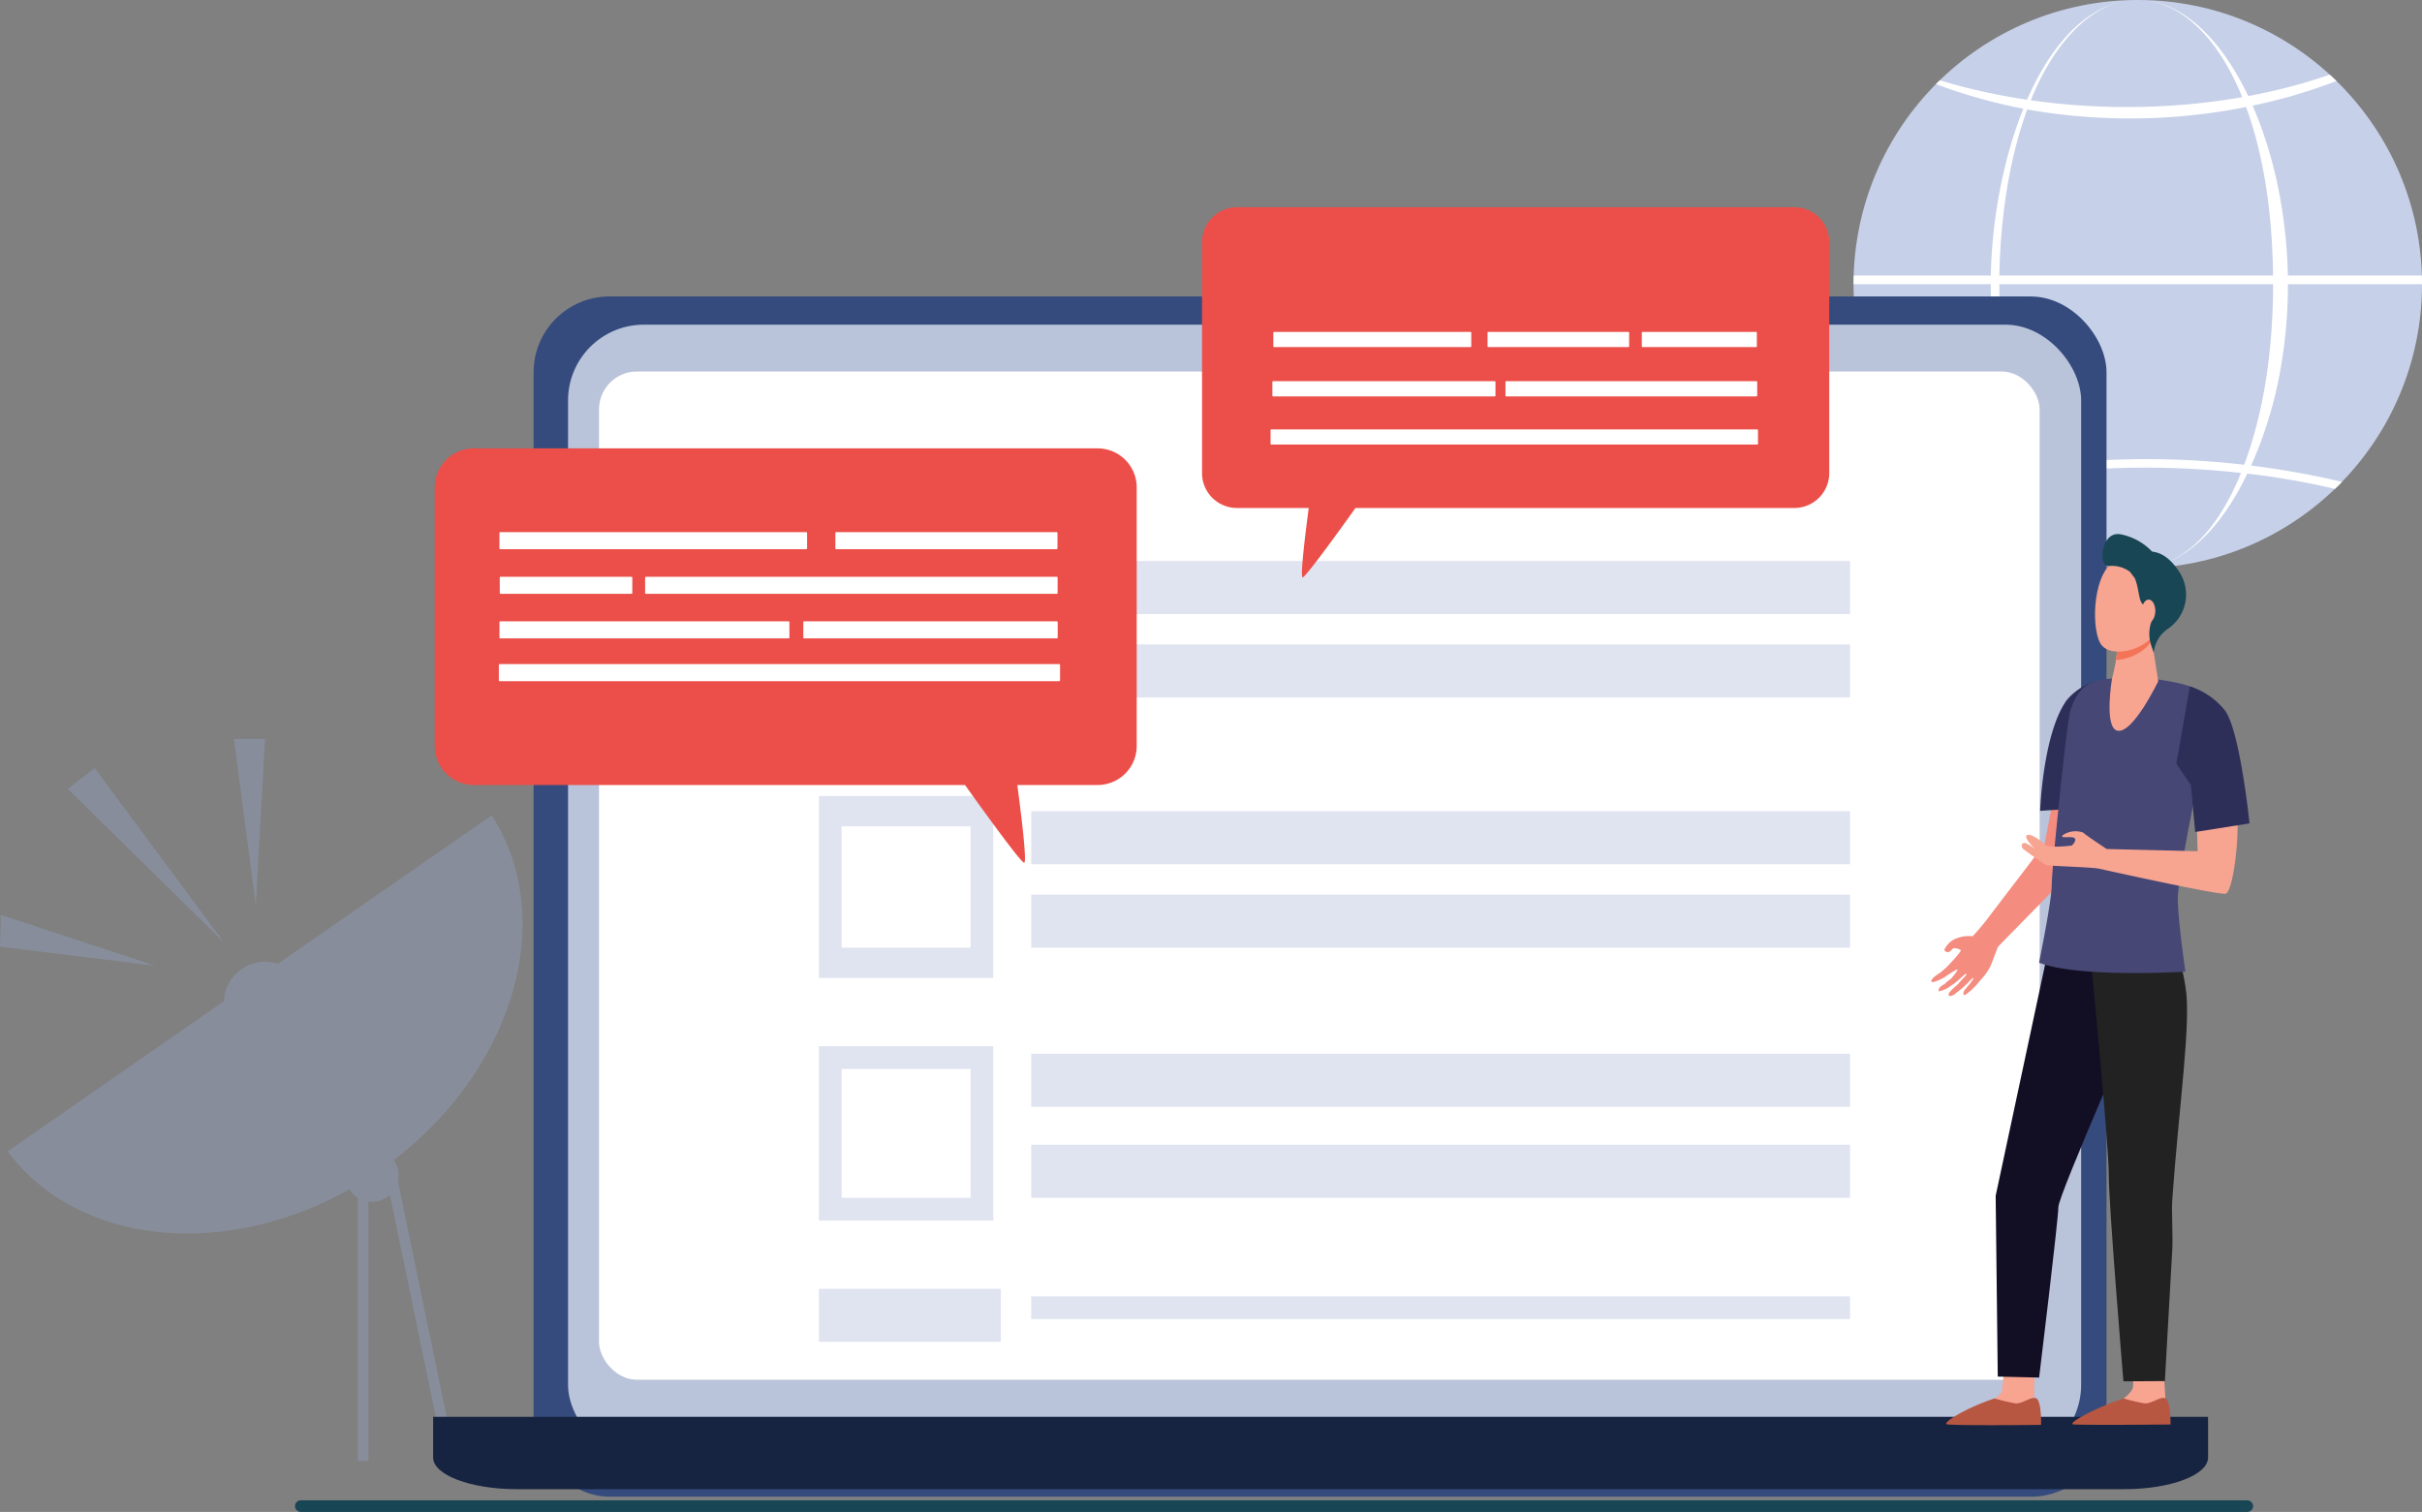 <svg xmlns="http://www.w3.org/2000/svg" width="319.427" height="199.439" viewBox="0 0 319.427 199.439"><rect x="0" y="0" width="319.427" height="199.439" fill="#808080" stroke="none"/><defs><style>.a{fill:#fff;}.b{fill:#184655;}.c{opacity:0.35;}.d{fill:#96a7ce;}.e{fill:#c6d0e8;}.f{fill:#354b7d;}.g{fill:#b9c3da;}.h{fill:#172441;}.i{fill:#f48c7f;}.j{fill:#f7a491;}.k{fill:#b75742;}.l{fill:#120f24;}.m{fill:#222;}.n{fill:#2e2f59;}.o{fill:#464775;}.p{fill:#f47458;}.q{fill:#e0e4f0;}.r{fill:#ec4f49;}.s{fill:#f4fafd;}.t{fill:#b3a15e;}</style></defs><g transform="translate(-579 -302.995)"><rect class="a" width="185.064" height="128.57" transform="translate(660.551 352.003)"/><path class="b" d="M527.229,1741.33a.768.768,0,1,0,0,1.534h256.6a.8.8,0,0,0,.842-.756v-.015a.806.806,0,0,0-.842-.763Z" transform="translate(91.487 -1240.429)"/><g class="c" transform="translate(3780.155 2632)"><ellipse class="d" cx="5.437" cy="5.437" rx="5.437" ry="5.437" transform="translate(-3171.634 -2202.14)"/><path class="d" d="M1706.644,476.78c-17.34,12.037-39.077,10.847-49.055-2.519l63.847-44.322C1730.469,443.962,1723.984,464.744,1706.644,476.78Z" transform="translate(-4857.743 -2651.385)"/><ellipse class="d" cx="3.511" cy="3.511" rx="3.511" ry="3.511" transform="translate(-3155.608 -2177.486)"/><path class="d" d="M1720.007,734.1l1.369-.283-8.055-38.985H1708.5v39.126h1.4V696.227h2.286Z" transform="translate(-4862.46 -2870.26)"/><path class="d" d="M1857.163,371.91l-1.221,21.925-2.882-21.925Z" transform="translate(-5023.36 -2603.436)"/><path class="d" d="M1904.933,416.994l-20.573-20.233,3.537-2.752Z" transform="translate(-5076.566 -2621.697)"/><path class="d" d="M1956.906,512.186l-20.366-6.716-.109,4.2Z" transform="translate(-5137.585 -2713.794)"/></g><circle class="e" cx="37.486" cy="37.486" r="37.486" transform="translate(823.456 302.995)"/><path class="a" d="M2314.287,651.923a64.1,64.1,0,0,1-1.018,11.451c-1.737,9.815-7.569,24.388-17.372,25.932-12.36,1.768-20.8-18.6-20.808-37.383.01-15.515,6.205-35.535,17.976-37.383C2304.634,612.887,2314.278,631.815,2314.287,651.923Zm-1.954,0c-.012-33.206-16.437-45.586-27.431-32.146-6.561,7.954-8.672,21.8-8.674,32.146,0,17.684,6.283,37.333,18.258,37.486a10.7,10.7,0,0,0,1.414-.108c9.855-1.581,14.317-16.011,15.7-26.193a83.927,83.927,0,0,0,.73-11.185Z" transform="translate(-1433.543 -311.441)"/><path class="a" d="M2286.365,671.968q-.443-.431-.9-.848c-16.044,5.571-35.589,5.559-51.419.745-.174.174-.348.333-.507.5l.815.3a69.791,69.791,0,0,0,13.7,3.448,78.285,78.285,0,0,0,30.817-1.746c1.956-.521,1.139-.287,3.957-1.155-.012,0,.247-.083,2.338-.808C2285.154,672.406,2285.6,672.256,2286.365,671.968Z" transform="translate(-1399.211 -358.277)"/><path class="a" d="M2254.029,963.48a96.071,96.071,0,0,0-18.839,3.278q.36.347.728.695a113.286,113.286,0,0,1,39.392-2.467,100.584,100.584,0,0,1,12.217,2.085c.314-.3.625-.613.929-.928A112.328,112.328,0,0,0,2254.029,963.48Z" transform="translate(-1400.574 -599.585)"/><path class="a" d="M2170.968,823.64c-.012.379-.017.761-.017,1.143h74.972c0-.382,0-.764-.017-1.143Z" transform="translate(-1347.494 -484.302)"/><rect class="f" width="207.447" height="158.325" rx="10" transform="translate(649.373 342.104)"/><rect class="g" width="199.557" height="149.838" rx="10" transform="translate(653.917 345.821)"/><rect class="a" width="190" height="133" rx="5" transform="translate(658 352)"/><path class="h" d="M1168.83,1696.07v5.373c0,2.3,4.942,4.169,11.04,4.169h212.007c6.1,0,11.04-1.864,11.04-4.169v-5.373Z" transform="translate(-532.706 -1206.178)"/><path class="i" d="M1879.305,1213.741a4.4,4.4,0,0,1,2.133-.273,32.5,32.5,0,0,0,2.515-3.054s6.66-8.7,7-9.181l2.1-11.255,6.309-.049s-2.635,12.16-2.892,12.756-10.812,11.225-11.707,12.193c0,0-.578,1.563-.976,2.541a7.779,7.779,0,0,1-1.411,1.935,8.442,8.442,0,0,1-1.621,1.631c-.869.679-.413-.377-.413-.377s1.355-1.563,1.2-1.649c-.122-.073-.806.825-1.765,1.586l-.717.563c-.592.457-1.1.214-.566-.368a6.8,6.8,0,0,1,.777-.742,5.712,5.712,0,0,0,.679-.74,7.22,7.22,0,0,0,.695-.768c-.031-.009-.028-.16-.3.04a16.447,16.447,0,0,1-1.39,1.216c-.288.174-.869.587-.869.587a6.511,6.511,0,0,1-1.061.4c-.29-.269.287-.773.717-.962a4.581,4.581,0,0,1,.815-.676s1.028-1.124.848-1.28a16.353,16.353,0,0,0-1.623,1.023c-.763.448-1.622.773-1.753.634-.222-.236.559-.823.559-.823s.573-.38.752-.521c.21-.174.792-.712.792-.712s1.926-2,1.737-2.137a1.585,1.585,0,0,0-.948-.238c-.168.08-.38.389-.551.471a.538.538,0,0,1-.617-.16c-.141-.2.488-.9.488-.9A2.794,2.794,0,0,1,1879.305,1213.741Z" transform="translate(-1042.279 -786.962)"/><path class="j" d="M1928.023,1654.13s-.057,3.882-.055,3.891c.082.493.695,1.711.695,2.159,0,1.683-7.644-1.43-5.936-2.175.155-.068.968-.578,1.018-1.152.08-.882.278-2.67.278-2.67Z" transform="translate(-1080.691 -1170.523)"/><path class="k" d="M1893.717,1676.017a26.055,26.055,0,0,0,2.717.643c.921.122,2.133-.955,2.779-.662.716.321.643,3.5.643,3.5s-9.184.13-12.3-.047C1886.437,1679.385,1890.041,1677.216,1893.717,1676.017Z" transform="translate(-1051.665 -1188.55)"/><path class="j" d="M2026,1654.13s.226,3.882.226,3.891a21.9,21.9,0,0,1,.408,2.159c0,1.683-7.643-1.43-5.937-2.175.156-.068,1.216-.961,1.261-1.534.078-.882.036-2.288.036-2.288Z" transform="translate(-1161.644 -1170.523)"/><path class="k" d="M1989.843,1676.017a26.063,26.063,0,0,0,2.717.643c.921.122,2.133-.955,2.779-.662.716.321.695,3.45.695,3.45s-10.26.111-12.761,0C1982.155,1679.4,1986.169,1677.216,1989.843,1676.017Z" transform="translate(-1130.767 -1188.55)"/><path class="l" d="M1934.867,1331.44l-3.233,1.365-6.8,31.818.276,23.851,5.455.125s2.536-20.865,2.536-22.482,11.752-28.295,11.752-28.295Z" transform="translate(-1082.634 -903.889)"/><path class="m" d="M1997,1336.45s2.383,24.513,2.383,28.646,1.932,27.259,1.932,27.259l5.467-.031s.4-7.049.981-17.42c.092-1.624-.118-4.9,0-6.582.851-12.094,2.533-23.479,1.737-27.992-.13-.726-.373-2.625-.846-3.1C2005.066,1333.6,1997,1336.45,1997,1336.45Z" transform="translate(-1142.267 -907.148)"/><path class="n" d="M1958.59,1148.4l6.617-.434s.327-5.79.327-8.552c0-3.351,1.042-8.293.636-8.2a8.054,8.054,0,0,0-4.039,2.543C1958.955,1138.088,1958.59,1148.4,1958.59,1148.4Z" transform="translate(-1110.529 -738.444)"/><path class="o" d="M1973.613,1129.63s3.773.521,4.765,1.228a13.148,13.148,0,0,1,2.361,2.606s-4.633,21.44-4.642,25.048c0,2.792,1,9.645,1,9.645s-14,.869-19.3-1.185c0,0,1.675-8.151,1.675-10.291s2.008-21.6,2.458-22.965c.413-1.232,1.169-3.448,3.728-4S1973.613,1129.63,1973.613,1129.63Z" transform="translate(-1109.876 -736.989)"/><path class="j" d="M2016.788,1095.563l.935,5.986s-3.412,7.122-5.448,6.511c-1.708-.521-.656-6.825-.656-6.825s.931-3.387.651-5.083S2016.788,1095.563,2016.788,1095.563Z" transform="translate(-1154.081 -708.694)"/><path class="p" d="M2016.3,1096.151c-.28-1.7,4.517-.589,4.517-.589l.076.5a2.7,2.7,0,0,1-.521.834,6.393,6.393,0,0,1-4.2,1.847A9.087,9.087,0,0,0,2016.3,1096.151Z" transform="translate(-1158.115 -708.694)"/><path class="j" d="M2008.475,1039.62c.135-.049,1.087,6.818-.719,8.707s-5.321,2.509-6.584,1.02c-1.39-1.645-1.324-9.033,1.482-10.968S2008.475,1039.62,2008.475,1039.62Z" transform="translate(-1144.981 -661.22)"/><path class="b" d="M2008.469,1020a7.846,7.846,0,0,1,4.091,2.269c.985.115,2.324.643,3.707,2.87a5.47,5.47,0,0,1-1.536,7.258,4.289,4.289,0,0,0-1.953,3.2l-.311-.881a4.864,4.864,0,0,1-.248-2.095,4.021,4.021,0,0,1,.321-1.26c.476-.994-1.023-1.654-1.443-2.481-.323-.636-.347-2.085-.848-3.144l-.61-.8a3.94,3.94,0,0,0-2.78-.763C2005.484,1024.465,2005.686,1019.44,2008.469,1020Z" transform="translate(-1149.728 -646.512)"/><path class="j" d="M2035.728,1071.212c-.014.837.379,1.523.869,1.53s.912-.663.926-1.5-.377-1.523-.869-1.532S2035.744,1070.373,2035.728,1071.212Z" transform="translate(-1174.267 -687.625)"/><path class="j" d="M1968.45,1146.37c-1.27-.035-2.392,8.165-1.588,8.972s.959,10.906.959,10.906l-11.976-.292h0c-.233-.153-2.743-1.8-3.1-2.163a3,3,0,0,0-2.689.332c-.485.521,1.075.094,1.506.377s-.323.994-.323.994-3.035.431-3.625-.184-2.173-1.656-2.389-1.042c-.111.318.705,1.279,1.164,1.682-.573-.419-1.259-.869-1.494-.789-.431.142-.252.677-.019.836s2.642,1.959,3.019,2.085,5.972.259,6.94.469c0,0,15.792,3.521,16.691,3.3.787-.193,1.576-5.142,1.576-8.934S1972.418,1146.479,1968.45,1146.37Z" transform="translate(-1098.996 -750.968)"/><path class="n" d="M2063.815,1135.61a9.671,9.671,0,0,1,4.492,3.009c2.074,2.283,3.382,15.07,3.382,15.07l-7.166,1.134-.573-6.186-1.911-2.828Z" transform="translate(-1196.008 -742.078)"/><path class="a" d="M196.274,229.223H180.236a.376.376,0,0,1,0-.753h16.037a.376.376,0,0,1,0,.753Z" transform="translate(537.305 186.638)"/><path class="a" d="M188.068,193.113h-6.822a.376.376,0,1,1,0-.753h6.822a.376.376,0,0,1,0,.753Z" transform="translate(536.675 209.161)"/><path class="a" d="M212.932,161.953H182.746a.376.376,0,0,1,0-.753h30.186a.376.376,0,1,1,0,.753Z" transform="translate(535.74 228.596)"/><path class="a" d="M212.932,128.173H182.746a.376.376,0,1,1,0-.753h30.186a.376.376,0,1,1,0,.753Z" transform="translate(535.74 249.664)"/><rect class="q" width="108" height="7" transform="translate(715 377)"/><rect class="q" width="108" height="7" transform="translate(715 388)"/><rect class="q" width="23" height="23" transform="translate(687 376)"/><rect class="q" width="23" height="24" transform="translate(687 408)"/><rect class="q" width="23" height="23" transform="translate(687 441)"/><rect class="q" width="24" height="7" transform="translate(687 473)"/><rect class="a" width="17" height="16" transform="translate(690 379)"/><path class="r" d="M691.155,414.18h-82.3a5.157,5.157,0,0,0-5.147,5.165v34.076a5.156,5.156,0,0,0,5.147,5.165h64.793c2.627,3.672,7.376,10.247,7.8,10.247.393,0-.364-6.211-.9-10.247h10.6a5.156,5.156,0,0,0,5.147-5.165V419.345A5.156,5.156,0,0,0,691.155,414.18Z" transform="translate(32.622 -52.04)"/><path class="a" d="M705.731,496.349H665.385a.115.115,0,0,1-.115-.115v-2.02a.115.115,0,0,1,.115-.115h40.346a.115.115,0,0,1,.115.115v2.02A.115.115,0,0,1,705.731,496.349Z" transform="translate(-20.402 -120.904)"/><path class="a" d="M682.634,539.289h-17.25a.115.115,0,0,1-.115-.115v-2.02a.115.115,0,0,1,.115-.115h17.25a.116.116,0,0,1,.116.115v2.02A.116.116,0,0,1,682.634,539.289Z" transform="translate(-20.357 -157.964)"/><path class="a" d="M860.235,539.289H806.065a.115.115,0,0,1-.115-.115v-2.02a.115.115,0,0,1,.115-.115h54.171a.115.115,0,0,1,.115.115v2.02A.115.115,0,0,1,860.235,539.289Z" transform="translate(-141.867 -157.964)"/><path class="a" d="M1017.916,496.349H988.855a.115.115,0,0,1-.115-.115v-2.02a.115.115,0,0,1,.115-.115h29.061a.115.115,0,0,1,.116.115v2.02a.115.115,0,0,1-.116.115Z" transform="translate(-299.565 -120.904)"/><path class="a" d="M739.169,623.425H665.385a.115.115,0,0,1-.115-.116v-2.024a.115.115,0,0,1,.115-.115h73.785a.115.115,0,0,1,.116.115V623.3a.115.115,0,0,1-.116.116Z" transform="translate(-20.479 -230.573)"/><path class="a" d="M703.393,582.229H665.385a.115.115,0,0,1-.115-.115v-2.02a.115.115,0,0,1,.115-.115h38.008a.115.115,0,0,1,.115.115v2.02A.115.115,0,0,1,703.393,582.229Z" transform="translate(-20.397 -195.024)"/><path class="a" d="M991.366,582.229H958.045a.115.115,0,0,1-.115-.115v-2.02a.115.115,0,0,1,.115-.115h33.321a.115.115,0,0,1,.116.115v2.02a.115.115,0,0,1-.116.115Z" transform="translate(-272.986 -195.024)"/><path class="a" d="M1723.872,331.389h25.093a.1.1,0,0,0,.1-.1v-1.8a.1.1,0,0,0-.1-.1h-25.093a.1.1,0,0,0-.1.1v1.8a.1.1,0,0,0,.1.1" transform="translate(-976.943 14.505)"/><rect class="a" width="17" height="17" transform="translate(690 444)"/><path class="s" d="M1748.965,331.389h-25.093a.1.1,0,0,1-.1-.1v-1.8a.1.1,0,0,1,.1-.1h25.093a.1.1,0,0,1,.1.1v1.8a.1.1,0,0,1-.1.1" transform="translate(-976.943 14.505)"/><path class="r" d="M1663.338,231.35h73.525a4.607,4.607,0,0,1,4.593,4.614v30.445a4.607,4.607,0,0,1-4.6,4.614h-57.883c-2.342,3.28-6.59,9.154-6.966,9.154-.351,0,.325-5.548.8-9.154h-9.472a4.606,4.606,0,0,1-4.6-4.614V235.964A4.605,4.605,0,0,1,1663.338,231.35Z" transform="translate(-921.205 98.982)"/><path class="a" d="M2079.052,352.265h14.975a.1.1,0,0,0,.1-.1v-1.8a.1.1,0,0,0-.1-.1h-14.975a.1.1,0,0,0-.1.1v1.8a.1.1,0,0,0,.1.1Z" transform="translate(-1283.422 -3.487)"/><path class="a" d="M1930.644,352.265h18.478a.1.1,0,0,0,.1-.1v-1.8a.1.1,0,0,0-.1-.1h-18.478a.105.105,0,0,0-.1.1v1.8a.1.1,0,0,0,.1.1Z" transform="translate(-1155.359 -3.487)"/><path class="a" d="M1724.664,352.265h25.906a.1.1,0,0,0,.1-.1v-1.8a.1.1,0,0,0-.1-.1h-25.906a.105.105,0,0,0-.1.1v1.8a.1.1,0,0,0,.1.1Z" transform="translate(-977.63 -3.487)"/><path class="a" d="M1723.864,445.265h64.083a.1.1,0,0,0,.1-.1v-1.8a.1.1,0,0,0-.1-.1h-64.084a.1.1,0,0,0-.1.1v1.8a.1.1,0,0,0,.1.1Z" transform="translate(-977.193 -83.629)"/><path class="a" d="M1948.644,399.263h33a.1.1,0,0,0,.1-.1v-1.807a.1.1,0,0,0-.1-.1h-33a.1.1,0,0,0-.1.1v1.8a.1.1,0,0,0,.1.1Z" transform="translate(-1170.993 -43.98)"/><path class="a" d="M1723.872,399.263H1753.1a.1.1,0,0,0,.1-.1v-1.807a.105.105,0,0,0-.1-.1h-29.224a.1.1,0,0,0-.1.1v1.8a.1.1,0,0,0,.1.1Z" transform="translate(-976.968 -43.98)"/><path class="t" d="M1335.207,1129.339c-.029-.047-.058-.1-.087-.146-.07-.118-.138-.238-.21-.362.07.124.138.245.21.362.029.05.058.1.087.146" transform="translate(-628.222 -675.705)"/><path class="t" d="M1334.87,1128.711v0" transform="translate(-628.187 -675.59)"/><path class="t" d="M1334.76,1128.58h0" transform="translate(-628.092 -675.487)"/><rect class="q" width="108" height="7" transform="translate(715 410)"/><rect class="q" width="108" height="7" transform="translate(715 442)"/><rect class="q" width="108" height="3" transform="translate(715 474)"/><rect class="q" width="108" height="7" transform="translate(715 421)"/><rect class="q" width="108" height="7" transform="translate(715 454)"/><rect class="a" width="17" height="16" transform="translate(690 412)"/></g></svg>